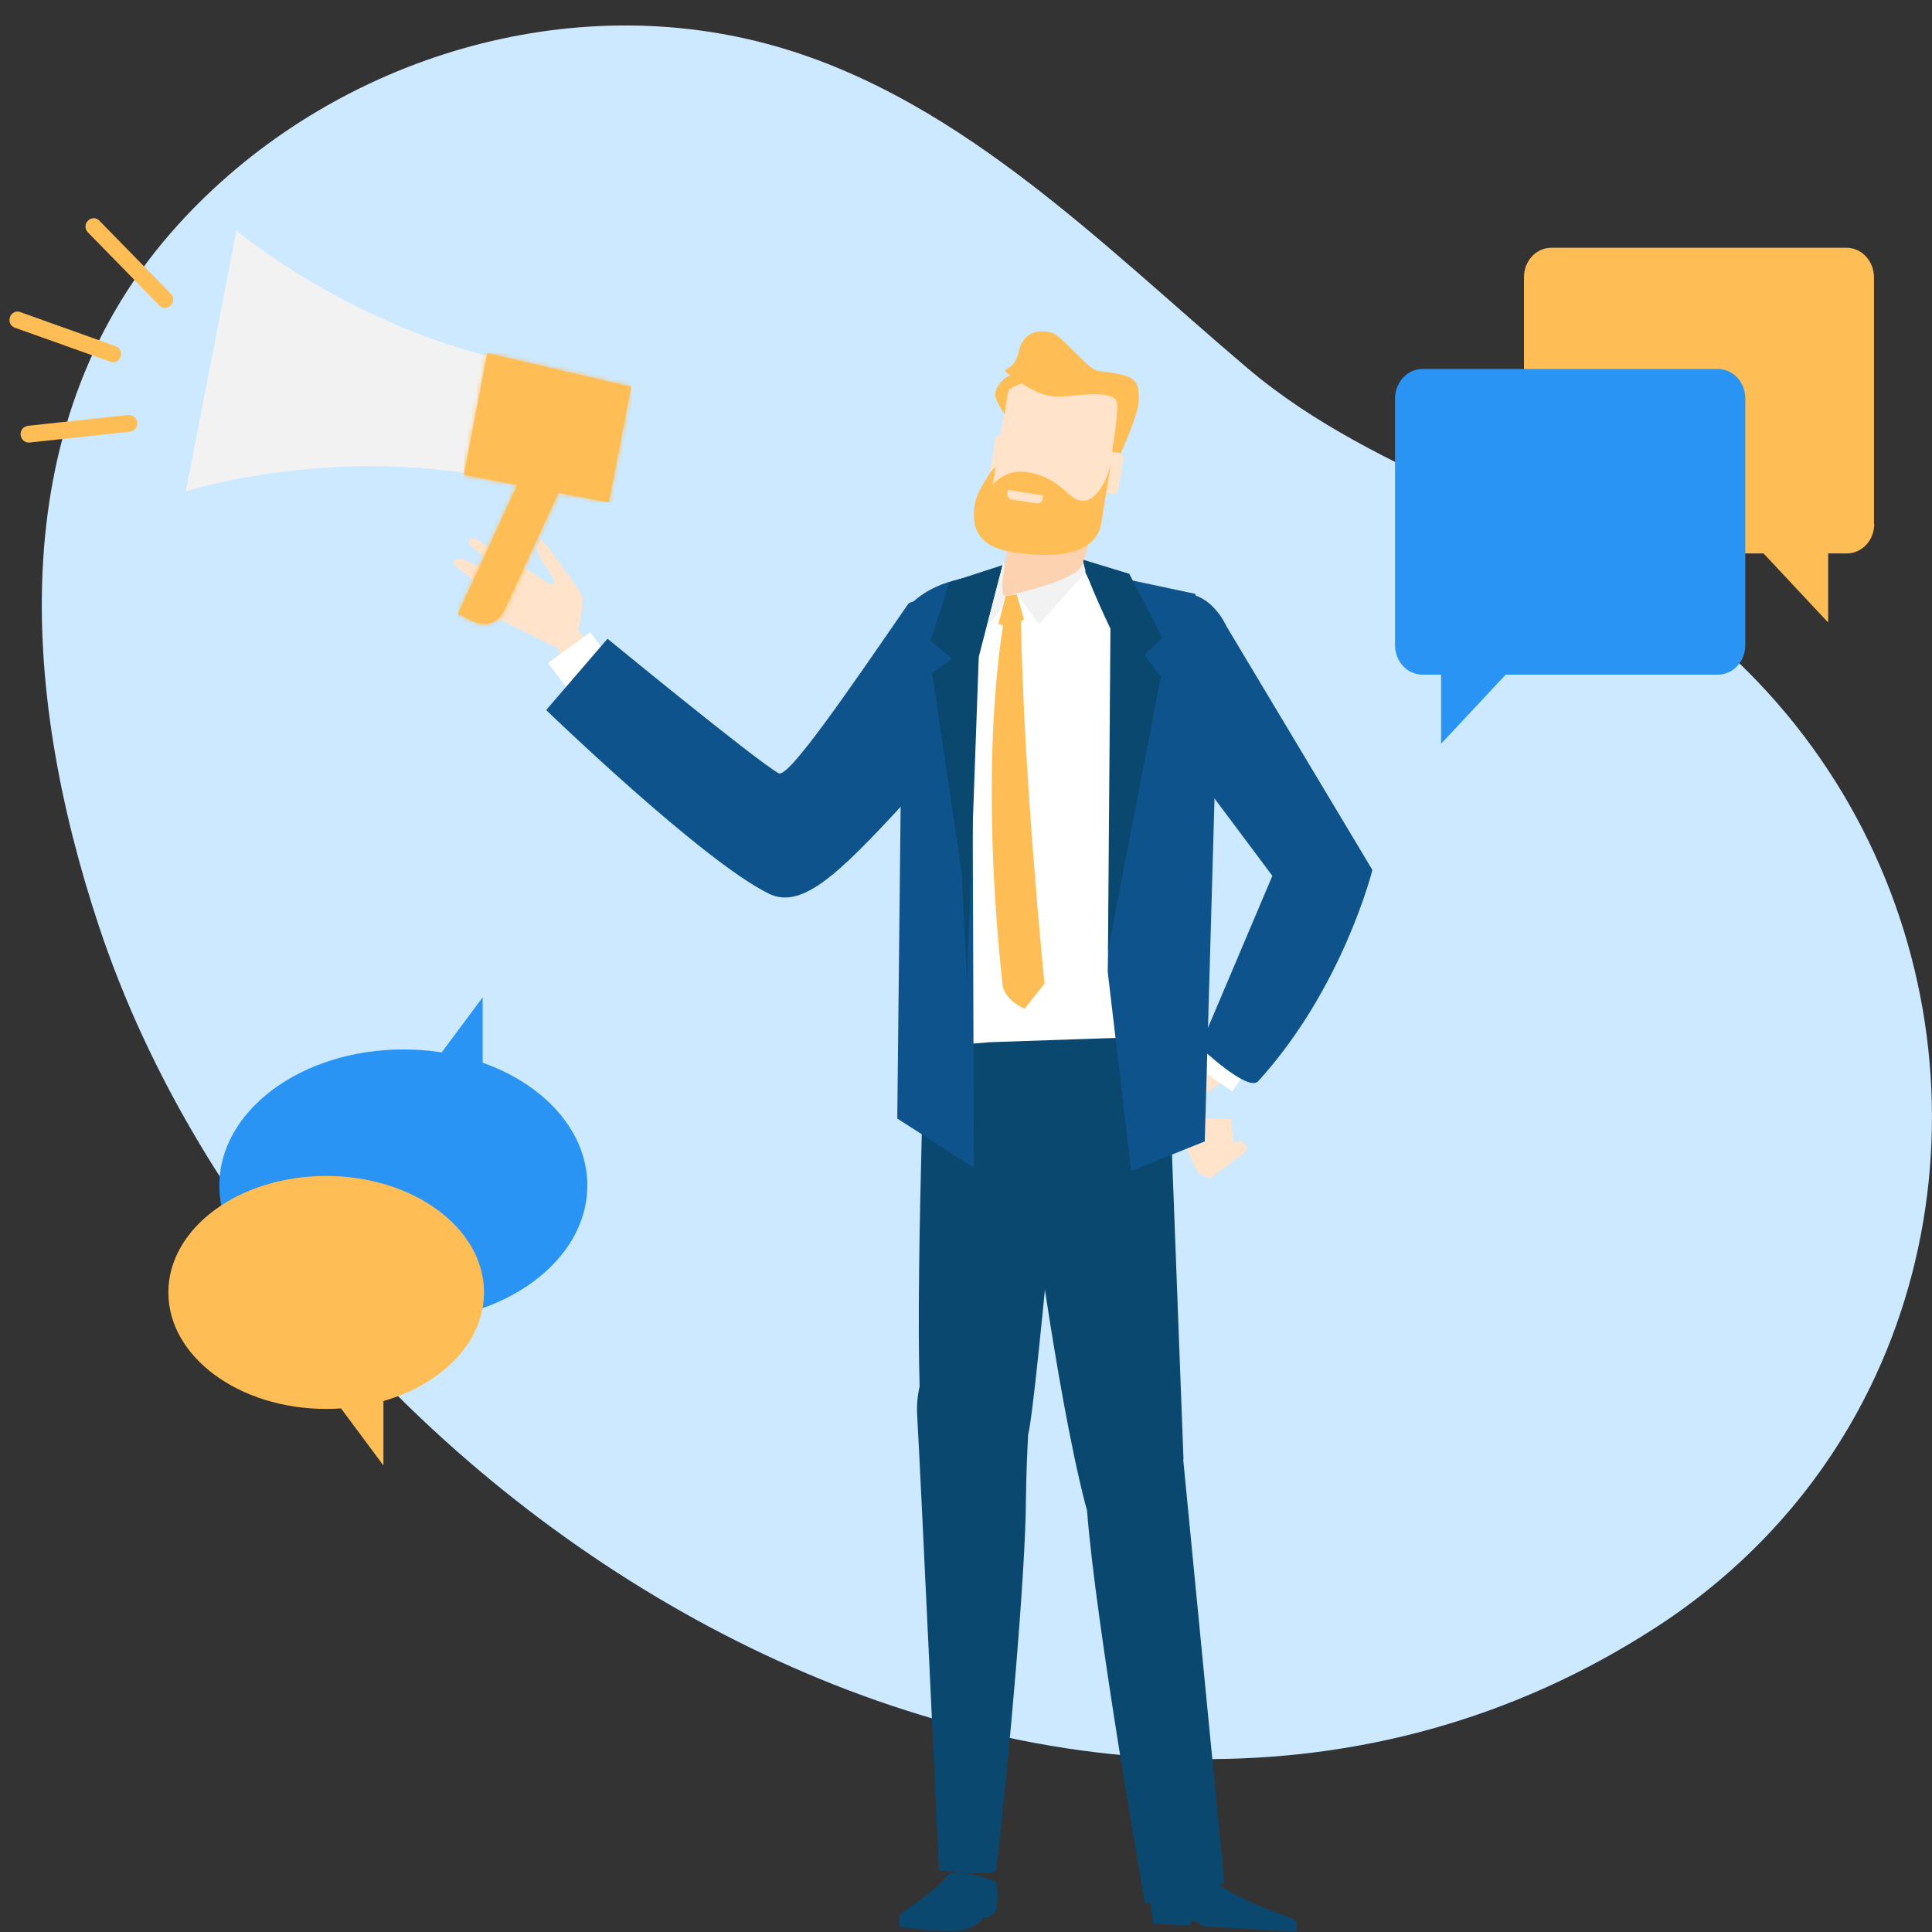 <svg width="420" height="420" viewBox="0 0 420 420" fill="none" xmlns="http://www.w3.org/2000/svg">
<rect x="0" y="0" width="420" height="420" fill="#333333" stroke="none"/>
<path d="M403.83 306.832C433.993 251.645 421.845 178.225 368.156 135.457C338.763 112.074 300.185 104.562 271.326 80.149C238.911 52.707 206.852 19.389 164.541 8.97C119.563 -2.116 70.022 14.301 38.734 48.83C0.571 90.811 4.423 149.874 21.489 201.305C64.808 331.669 235.178 434.651 359.978 353.78C379.237 341.301 393.874 325.066 403.83 306.832Z" fill="#CCE9FF"/>
<path d="M407.445 113.891C407.445 117.465 404.778 120.312 401.46 120.312H397.43V135.335L383.386 120.312H337.282C333.964 120.312 331.297 117.465 331.297 113.891V60.279C331.297 56.705 333.964 53.858 337.282 53.858H401.401C404.719 53.858 407.386 56.766 407.386 60.279V113.891H407.445Z" fill="#FFBE55"/>
<path d="M303.267 140.242C303.267 143.816 305.933 146.664 309.252 146.664H313.282V161.687L327.326 146.664H373.43C376.748 146.664 379.415 143.816 379.415 140.242V86.631C379.415 83.057 376.748 80.21 373.43 80.21H309.252C305.933 80.21 303.267 83.117 303.267 86.631V140.242Z" fill="#2A94F4"/>
<path d="M263.03 256.188L270.496 250.615L271.267 249.525L269.904 247.95L268.126 248.434L267.652 243.225L258.882 242.982L254.259 241.65L260.422 254.977L263.03 256.188Z" fill="#FFE3CA"/>
<path d="M278.437 202.153L254.319 240.983C254.319 240.983 256.156 245.89 258.111 242.861C258.348 242.498 256.748 241.71 258.408 240.499C265.045 235.653 276.778 227.111 282.171 220.326C289.282 211.421 289.578 199.488 289.578 199.488L278.437 202.153Z" fill="#FFE3CA"/>
<path d="M267.889 237.228L259.119 231.352L265.815 222.023L274.585 227.838L267.889 237.228Z" fill="white"/>
<path d="M251.83 157.265L276.6 190.401L260.837 227.596C260.837 227.596 271.267 237.53 273.519 235.047C291.949 214.814 298.349 189.129 298.349 189.129L266.645 136.183C266.645 136.183 263.03 127.824 255.8 129.217C241.223 132.004 250.052 153.69 251.83 157.265Z" fill="#0E538C"/>
<path d="M195.771 416.235C195.178 416.962 195.534 418.901 195.534 418.901C195.534 418.901 205.845 420.294 209.223 419.628C210.112 419.446 211.593 418.719 212.956 417.931C213.193 417.81 213.608 417.023 213.845 416.841C214.26 416.599 214.497 417.023 214.852 416.78C215.8 416.235 216.452 415.751 216.452 415.69C217.46 410.904 216.334 408.905 216.334 408.905C216.334 408.905 207.623 405.695 205.904 407.754C201.875 412.601 197.075 414.66 195.771 416.235ZM249.697 410.299L250.704 418.174L258.586 418.598C258.586 418.598 259.06 417.507 259.771 417.568C260.304 417.629 260.956 418.719 261.726 418.78C263.386 418.901 265.223 418.961 265.934 419.022C267.415 419.082 281.697 419.931 281.697 419.931C281.697 419.931 282.171 418.295 281.756 417.689C281.578 417.386 280.275 416.78 279.386 416.478C275.415 415.084 263.978 410.783 262.2 406.785C260.067 401.939 249.697 410.299 249.697 410.299Z" fill="#0B4870"/>
<path d="M233.163 214.329L204.837 213.663C204.837 213.663 200.748 231.291 200.393 246.193C199.859 267.396 199.504 288.356 199.919 301.38C199.445 303.439 199.267 305.56 199.385 307.619C200.274 323.309 204.126 406.604 204.126 406.604C204.126 406.604 216.393 408.058 216.57 406.543C219.474 381.585 222.97 341.301 223.03 325.974C223.089 321.189 223.267 316.403 223.504 311.92C225.459 304.227 233.163 214.329 233.163 214.329Z" fill="#0B4870"/>
<path d="M266.17 409.39L257.222 317.312C257.222 317.251 257.281 317.251 257.281 317.251L253.844 226.202L215.859 223.598C215.859 223.598 218.23 229.171 223.326 253.16C223.326 253.16 229.429 301.743 235.889 326.822C236.007 327.368 236.185 327.792 236.304 328.276C238.2 353.295 248.926 413.873 248.926 413.873L266.17 409.39Z" fill="#0B4870"/>
<path d="M151.563 163.202C151.563 163.202 140.067 153.933 123.652 134.73C118.082 128.248 120.807 135.275 121.756 143.393C122.704 151.51 138.17 167.624 155.119 172.167C172.067 176.71 151.563 163.202 151.563 163.202Z" fill="#FFE3CA"/>
<path d="M124.955 139.818C124.955 139.818 127.563 131.095 126.2 128.914C124.837 126.733 119.326 119.161 119.326 119.161L117.726 117.344C117.726 117.344 114.881 118.071 118.615 123.159C122.348 128.248 119.267 126.794 119.267 126.794L114.23 123.583L107.711 120.13L105.044 118.192C105.044 118.192 103.622 116.98 103.03 116.98C101.37 117.041 102.022 118.374 102.022 118.374L111.918 126.794L100.837 121.645C100.837 121.645 99.296 121.221 98.822 121.948C98.348 122.614 98.822 122.856 98.822 122.856L110.081 131.822L104.037 129.823C104.037 129.823 102.555 129.459 102.022 130.126C101.489 130.853 101.311 131.034 101.311 131.034L123.474 141.999L124.955 139.818Z" fill="#FFE3CA"/>
<path d="M124.6 151.389L119.148 144.12L128.334 137.456L133.785 144.726L124.6 151.389Z" fill="white"/>
<path d="M220.304 140.363C220.304 140.363 221.786 147.209 196.304 174.832C182.082 190.28 174.2 197.731 167.149 194.278C152.749 187.251 118.734 154.357 118.734 154.357L132.067 138.849C132.067 138.849 164.304 165.322 169.282 168.108C171.356 169.259 184.215 150.48 197.312 131.458C199.682 127.945 218.586 138.486 220.304 140.363Z" fill="#0E538C"/>
<path d="M199.089 134.185L217.874 123.947L231.978 120.737L239.919 125.038C239.919 125.038 256.452 134.73 258.111 134.73C259.77 134.73 257.578 225.112 257.578 225.112L215.208 226.566L199.8 227.838L199.089 134.185Z" fill="white"/>
<path d="M211.711 253.826L211.356 142.786L217.4 124.492C209.637 125.461 201.815 126.249 196.245 133.215L195.06 243.164L211.711 253.826ZM235.652 123.947L242.052 135.941L240.808 211.239L245.904 254.553L261.904 248.132L264.808 145.997L259.83 129.096L235.652 123.947Z" fill="#0E538C"/>
<path d="M209.104 190.098L202.645 146.361L206.971 143.15L202.289 139.273L206.378 126.612L217.934 122.856L212.778 142.787L210.23 213.42L209.104 190.098Z" fill="#0B4870"/>
<path d="M218.704 132.428C218.704 132.428 212.245 161.202 217.934 214.026C218.289 217.419 222.734 219.297 222.734 219.297L227.06 213.845C227.06 213.845 222.497 168.411 221.963 135.396C221.845 131.277 218.526 136.366 218.704 132.428Z" fill="#FFBE55"/>
<path d="M221.015 129.157L225.874 135.699L235.949 124.492V122.614L221.015 129.157ZM218.171 122.069L214.556 136.184L219.356 130.308L218.171 122.069Z" fill="#F2F2F2"/>
<path d="M237.549 113.467C237.074 115.83 236.186 120.797 235.237 122.917C233.756 126.188 220.66 129.096 218.704 129.581C216.689 130.065 219.178 119.707 219.178 117.344C219.178 115.527 220.363 116.133 218.941 113.528H237.549V113.467Z" fill="#FCD2B1"/>
<path d="M215.267 108.257C214.911 110.256 216.333 112.194 218.408 112.497L235.237 115.163C237.311 115.466 239.267 114.133 239.563 112.073L243.533 87.721C243.889 85.722 242.467 83.783 240.393 83.48L223.563 80.876C221.489 80.573 219.533 81.905 219.237 83.965L215.267 108.257Z" fill="#FFE3CA"/>
<path d="M218.408 90.084C218.408 90.084 216.512 87.358 216.334 85.843C216.215 85.056 217.4 82.451 219.475 81.663C221.549 80.876 222.734 83.117 222.734 83.117C222.734 83.117 219.475 84.268 219.238 84.874C219 85.48 218.408 90.084 218.408 90.084Z" fill="#FFBE55"/>
<path d="M243.474 98.928C243.474 98.928 247.563 89.963 247.563 87.176C247.563 84.329 247.563 82.391 244.185 81.542C239.148 80.27 238.911 81.361 236.659 79.422C234.408 77.544 230.556 73.122 229.074 72.516C226.585 71.487 222.437 71.729 221.489 76.393C220.778 79.846 218.408 80.331 218.467 80.513C218.585 80.937 219.474 81.542 220.956 82.572C225.282 85.601 228.008 86.51 231.741 86.146C235.474 85.783 242.467 84.874 242.822 87.6C243.178 90.326 241.578 98.201 241.756 98.807C241.933 99.474 242.822 99.292 243.474 98.928Z" fill="#FFBE55"/>
<path d="M237.015 105.41C236.896 106.076 237.37 106.743 238.082 106.803L241.696 107.348C242.408 107.47 243.059 106.985 243.119 106.319L244.185 99.837C244.304 99.17 243.83 98.504 243.119 98.443L239.504 97.898C238.793 97.777 238.141 98.262 238.082 98.928L237.015 105.41ZM215.326 102.018C215.207 102.684 215.682 103.35 216.393 103.411L220.007 103.956C220.719 104.077 221.37 103.593 221.43 102.926L222.496 96.444C222.615 95.778 222.141 95.112 221.43 95.051L217.815 94.506C217.104 94.385 216.511 94.869 216.393 95.536L215.326 102.018Z" fill="#FFE3CA"/>
<path d="M241.519 100.806C241.519 100.806 239.919 110.377 239.445 113.588C238.97 116.496 236.719 122.614 220.008 120.009C210.111 118.495 211.652 111.407 212.008 109.105C212.304 107.348 215.208 102.32 216.452 101.472C216.511 101.472 215.8 105.41 215.8 105.41C215.8 105.41 218.467 101.896 223.208 102.623C230.793 103.835 231.8 108.439 235.178 108.863C237.785 109.226 240.393 105.41 241.519 100.806Z" fill="#FFBE55"/>
<path d="M225.282 109.408L220.067 108.621C219.356 108.5 218.882 107.894 219 107.228L219.119 106.501L226.823 107.712L226.704 108.439C226.645 109.045 225.993 109.53 225.282 109.408Z" fill="#FFE3CA"/>
<path d="M218.645 129.581L221.015 129.157L222.615 134.669L219.474 136.426L217.045 135.639L218.645 129.581Z" fill="#FFBE55"/>
<path d="M235.534 121.705C235.001 123.341 241.401 136.668 241.401 136.668L240.867 206.636L252.364 147.087L248.749 142.484L252.719 138.607L245.489 124.734L235.534 121.705Z" fill="#0B4870"/>
<path d="M51.415 50.102L45.904 78.453L40.393 106.803C40.393 106.803 71.859 96.747 107.652 103.956L110.082 91.477L112.511 78.877C76.778 71.668 51.415 50.102 51.415 50.102Z" fill="#F2F2F2"/>
<path d="M102.674 134.972L99.534 133.458L113.815 102.442L121.815 106.319L109.667 132.609C108.363 135.517 105.519 136.365 102.674 134.972Z" fill="#FFBE55"/>
<mask id="mask0_26_2548" style="mask-type:luminance" maskUnits="userSpaceOnUse" x="99" y="102" width="23" height="34">
<path d="M102.674 134.972L99.534 133.458L113.815 102.442L121.815 106.319L109.667 132.609C108.363 135.517 105.519 136.365 102.674 134.972Z" fill="white"/>
</mask>
<g mask="url(#mask0_26_2548)">
<path d="M121.46 102.442H121.815V136.365H121.46V102.442ZM121.104 102.442H121.46V136.365H121.104V102.442Z" fill="#FFBE55"/>
</g>
<mask id="mask1_26_2548" style="mask-type:luminance" maskUnits="userSpaceOnUse" x="99" y="102" width="23" height="34">
<path d="M102.674 134.972L99.534 133.458L113.815 102.442L121.815 106.319L109.667 132.609C108.363 135.517 105.519 136.365 102.674 134.972Z" fill="white"/>
</mask>
<g mask="url(#mask1_26_2548)">
<path d="M120.749 102.442H121.104V136.365H120.749V102.442Z" fill="#FFBE55"/>
</g>
<mask id="mask2_26_2548" style="mask-type:luminance" maskUnits="userSpaceOnUse" x="99" y="102" width="23" height="34">
<path d="M102.674 134.972L99.534 133.458L113.815 102.442L121.815 106.319L109.667 132.609C108.363 135.517 105.519 136.365 102.674 134.972Z" fill="white"/>
</mask>
<g mask="url(#mask2_26_2548)">
<path d="M120.452 102.442H120.808V136.365H120.452V102.442ZM120.097 102.442H120.452V136.365H120.097V102.442Z" fill="#FFBE55"/>
</g>
<mask id="mask3_26_2548" style="mask-type:luminance" maskUnits="userSpaceOnUse" x="99" y="102" width="23" height="34">
<path d="M102.674 134.972L99.534 133.458L113.815 102.442L121.815 106.319L109.667 132.609C108.363 135.517 105.519 136.365 102.674 134.972Z" fill="white"/>
</mask>
<g mask="url(#mask3_26_2548)">
<path d="M119.741 102.442H120.097V136.365H119.741V102.442ZM119.386 102.442H119.741V136.365H119.386V102.442ZM119.03 102.442H119.386V136.365H119.03V102.442Z" fill="#FFBE55"/>
</g>
<mask id="mask4_26_2548" style="mask-type:luminance" maskUnits="userSpaceOnUse" x="99" y="102" width="23" height="34">
<path d="M102.674 134.972L99.534 133.458L113.815 102.442L121.815 106.319L109.667 132.609C108.363 135.517 105.519 136.365 102.674 134.972Z" fill="white"/>
</mask>
<g mask="url(#mask4_26_2548)">
<path d="M118.734 102.442H119.089V136.365H118.734V102.442Z" fill="#FFBE55"/>
</g>
<mask id="mask5_26_2548" style="mask-type:luminance" maskUnits="userSpaceOnUse" x="99" y="102" width="23" height="34">
<path d="M102.674 134.972L99.534 133.458L113.815 102.442L121.815 106.319L109.667 132.609C108.363 135.517 105.519 136.365 102.674 134.972Z" fill="white"/>
</mask>
<g mask="url(#mask5_26_2548)">
<path d="M118.378 102.442H118.733V136.365H118.378V102.442ZM118.022 102.442H118.378V136.365H118.022V102.442Z" fill="#FFBE55"/>
</g>
<mask id="mask6_26_2548" style="mask-type:luminance" maskUnits="userSpaceOnUse" x="99" y="102" width="23" height="34">
<path d="M102.674 134.972L99.534 133.458L113.815 102.442L121.815 106.319L109.667 132.609C108.363 135.517 105.519 136.365 102.674 134.972Z" fill="white"/>
</mask>
<g mask="url(#mask6_26_2548)">
<path d="M117.667 102.442H118.023V136.365H117.667V102.442Z" fill="#FFBE55"/>
</g>
<mask id="mask7_26_2548" style="mask-type:luminance" maskUnits="userSpaceOnUse" x="99" y="102" width="23" height="34">
<path d="M102.674 134.972L99.534 133.458L113.815 102.442L121.815 106.319L109.667 132.609C108.363 135.517 105.519 136.365 102.674 134.972Z" fill="white"/>
</mask>
<g mask="url(#mask7_26_2548)">
<path d="M117.371 102.442H117.726V136.365H117.371V102.442ZM117.015 102.442H117.371V136.365H117.015V102.442ZM116.66 102.442H117.015V136.365H116.66V102.442Z" fill="#FFBE55"/>
</g>
<mask id="mask8_26_2548" style="mask-type:luminance" maskUnits="userSpaceOnUse" x="99" y="102" width="23" height="34">
<path d="M102.674 134.972L99.534 133.458L113.815 102.442L121.815 106.319L109.667 132.609C108.363 135.517 105.519 136.365 102.674 134.972Z" fill="white"/>
</mask>
<g mask="url(#mask8_26_2548)">
<path d="M116.304 102.442H116.66V136.365H116.304V102.442ZM115.949 102.442H116.304V136.365H115.949V102.442Z" fill="#FFBE55"/>
</g>
<mask id="mask9_26_2548" style="mask-type:luminance" maskUnits="userSpaceOnUse" x="99" y="102" width="23" height="34">
<path d="M102.674 134.972L99.534 133.458L113.815 102.442L121.815 106.319L109.667 132.609C108.363 135.517 105.519 136.365 102.674 134.972Z" fill="white"/>
</mask>
<g mask="url(#mask9_26_2548)">
<path d="M115.652 102.442H116.007V136.365H115.652V102.442Z" fill="#FFBE55"/>
</g>
<mask id="mask10_26_2548" style="mask-type:luminance" maskUnits="userSpaceOnUse" x="99" y="102" width="23" height="34">
<path d="M102.674 134.972L99.534 133.458L113.815 102.442L121.815 106.319L109.667 132.609C108.363 135.517 105.519 136.365 102.674 134.972Z" fill="white"/>
</mask>
<g mask="url(#mask10_26_2548)">
<path d="M115.296 102.442H115.652V136.365H115.296V102.442ZM114.941 102.442H115.296V136.365H114.941V102.442ZM114.585 102.442H114.941V136.365H114.585V102.442Z" fill="#FFBE55"/>
</g>
<mask id="mask11_26_2548" style="mask-type:luminance" maskUnits="userSpaceOnUse" x="99" y="102" width="23" height="34">
<path d="M102.674 134.972L99.534 133.458L113.815 102.442L121.815 106.319L109.667 132.609C108.363 135.517 105.519 136.365 102.674 134.972Z" fill="white"/>
</mask>
<g mask="url(#mask11_26_2548)">
<path d="M114.289 102.442H114.645V136.365H114.289V102.442Z" fill="#FFBE55"/>
</g>
<mask id="mask12_26_2548" style="mask-type:luminance" maskUnits="userSpaceOnUse" x="99" y="102" width="23" height="34">
<path d="M102.674 134.972L99.534 133.458L113.815 102.442L121.815 106.319L109.667 132.609C108.363 135.517 105.519 136.365 102.674 134.972Z" fill="white"/>
</mask>
<g mask="url(#mask12_26_2548)">
<path d="M113.934 102.442H114.289V136.365H113.934V102.442ZM113.578 102.442H113.934V136.365H113.578V102.442Z" fill="#FFBE55"/>
</g>
<mask id="mask13_26_2548" style="mask-type:luminance" maskUnits="userSpaceOnUse" x="99" y="102" width="23" height="34">
<path d="M102.674 134.972L99.534 133.458L113.815 102.442L121.815 106.319L109.667 132.609C108.363 135.517 105.519 136.365 102.674 134.972Z" fill="white"/>
</mask>
<g mask="url(#mask13_26_2548)">
<path d="M113.223 102.442H113.578V136.365H113.223V102.442ZM112.867 102.442H113.223V136.365H112.867V102.442Z" fill="#FFBE55"/>
</g>
<mask id="mask14_26_2548" style="mask-type:luminance" maskUnits="userSpaceOnUse" x="99" y="102" width="23" height="34">
<path d="M102.674 134.972L99.534 133.458L113.815 102.442L121.815 106.319L109.667 132.609C108.363 135.517 105.519 136.365 102.674 134.972Z" fill="white"/>
</mask>
<g mask="url(#mask14_26_2548)">
<path d="M112.571 102.442H112.926V136.365H112.571V102.442ZM112.215 102.442H112.571V136.365H112.215V102.442Z" fill="#FFBE55"/>
</g>
<mask id="mask15_26_2548" style="mask-type:luminance" maskUnits="userSpaceOnUse" x="99" y="102" width="23" height="34">
<path d="M102.674 134.972L99.534 133.458L113.815 102.442L121.815 106.319L109.667 132.609C108.363 135.517 105.519 136.365 102.674 134.972Z" fill="white"/>
</mask>
<g mask="url(#mask15_26_2548)">
<path d="M111.86 102.442H112.215V136.365H111.86V102.442ZM111.504 102.442H111.86V136.365H111.504V102.442Z" fill="#FFBE55"/>
</g>
<mask id="mask16_26_2548" style="mask-type:luminance" maskUnits="userSpaceOnUse" x="99" y="102" width="23" height="34">
<path d="M102.674 134.972L99.534 133.458L113.815 102.442L121.815 106.319L109.667 132.609C108.363 135.517 105.519 136.365 102.674 134.972Z" fill="white"/>
</mask>
<g mask="url(#mask16_26_2548)">
<path d="M111.148 102.442H111.504V136.365H111.148V102.442Z" fill="#FFBE55"/>
</g>
<mask id="mask17_26_2548" style="mask-type:luminance" maskUnits="userSpaceOnUse" x="99" y="102" width="23" height="34">
<path d="M102.674 134.972L99.534 133.458L113.815 102.442L121.815 106.319L109.667 132.609C108.363 135.517 105.519 136.365 102.674 134.972Z" fill="white"/>
</mask>
<g mask="url(#mask17_26_2548)">
<path d="M110.852 102.442H111.208V136.365H110.852V102.442ZM110.497 102.442H110.852V136.365H110.497V102.442ZM110.141 102.442H110.497V136.365H110.141V102.442Z" fill="#FFBE55"/>
</g>
<mask id="mask18_26_2548" style="mask-type:luminance" maskUnits="userSpaceOnUse" x="99" y="102" width="23" height="34">
<path d="M102.674 134.972L99.534 133.458L113.815 102.442L121.815 106.319L109.667 132.609C108.363 135.517 105.519 136.365 102.674 134.972Z" fill="white"/>
</mask>
<g mask="url(#mask18_26_2548)">
<path d="M109.785 102.442H110.141V136.365H109.785V102.442ZM109.43 102.442H109.785V136.365H109.43V102.442Z" fill="#FFBE55"/>
</g>
<mask id="mask19_26_2548" style="mask-type:luminance" maskUnits="userSpaceOnUse" x="99" y="102" width="23" height="34">
<path d="M102.674 134.972L99.534 133.458L113.815 102.442L121.815 106.319L109.667 132.609C108.363 135.517 105.519 136.365 102.674 134.972Z" fill="white"/>
</mask>
<g mask="url(#mask19_26_2548)">
<path d="M109.134 102.442H109.489V136.365H109.134V102.442Z" fill="#FFBE55"/>
</g>
<mask id="mask20_26_2548" style="mask-type:luminance" maskUnits="userSpaceOnUse" x="99" y="102" width="23" height="34">
<path d="M102.674 134.972L99.534 133.458L113.815 102.442L121.815 106.319L109.667 132.609C108.363 135.517 105.519 136.365 102.674 134.972Z" fill="white"/>
</mask>
<g mask="url(#mask20_26_2548)">
<path d="M108.778 102.442H109.134V136.365H108.778V102.442ZM108.423 102.442H108.778V136.365H108.423V102.442ZM108.067 102.442H108.423V136.365H108.067V102.442Z" fill="#FFBE55"/>
</g>
<mask id="mask21_26_2548" style="mask-type:luminance" maskUnits="userSpaceOnUse" x="99" y="102" width="23" height="34">
<path d="M102.674 134.972L99.534 133.458L113.815 102.442L121.815 106.319L109.667 132.609C108.363 135.517 105.519 136.365 102.674 134.972Z" fill="white"/>
</mask>
<g mask="url(#mask21_26_2548)">
<path d="M107.711 102.442H108.067V136.365H107.711V102.442Z" fill="#FFBE55"/>
</g>
<mask id="mask22_26_2548" style="mask-type:luminance" maskUnits="userSpaceOnUse" x="99" y="102" width="23" height="34">
<path d="M102.674 134.972L99.534 133.458L113.815 102.442L121.815 106.319L109.667 132.609C108.363 135.517 105.519 136.365 102.674 134.972Z" fill="white"/>
</mask>
<g mask="url(#mask22_26_2548)">
<path d="M107.415 102.442H107.771V136.365H107.415V102.442ZM107.06 102.442H107.415V136.365H107.06V102.442Z" fill="#FFBE55"/>
</g>
<mask id="mask23_26_2548" style="mask-type:luminance" maskUnits="userSpaceOnUse" x="99" y="102" width="23" height="34">
<path d="M102.674 134.972L99.534 133.458L113.815 102.442L121.815 106.319L109.667 132.609C108.363 135.517 105.519 136.365 102.674 134.972Z" fill="white"/>
</mask>
<g mask="url(#mask23_26_2548)">
<path d="M106.704 102.442H107.06V136.365H106.704V102.442ZM106.349 102.442H106.704V136.365H106.349V102.442Z" fill="#FFBE55"/>
</g>
<mask id="mask24_26_2548" style="mask-type:luminance" maskUnits="userSpaceOnUse" x="99" y="102" width="23" height="34">
<path d="M102.674 134.972L99.534 133.458L113.815 102.442L121.815 106.319L109.667 132.609C108.363 135.517 105.519 136.365 102.674 134.972Z" fill="white"/>
</mask>
<g mask="url(#mask24_26_2548)">
<path d="M106.052 102.442H106.408V136.365H106.052V102.442ZM105.697 102.442H106.052V136.365H105.697V102.442Z" fill="#FFBE55"/>
</g>
<mask id="mask25_26_2548" style="mask-type:luminance" maskUnits="userSpaceOnUse" x="99" y="102" width="23" height="34">
<path d="M102.674 134.972L99.534 133.458L113.815 102.442L121.815 106.319L109.667 132.609C108.363 135.517 105.519 136.365 102.674 134.972Z" fill="white"/>
</mask>
<g mask="url(#mask25_26_2548)">
<path d="M105.341 102.442H105.696V136.365H105.341V102.442ZM104.985 102.442H105.341V136.365H104.985V102.442Z" fill="#FFBE55"/>
</g>
<mask id="mask26_26_2548" style="mask-type:luminance" maskUnits="userSpaceOnUse" x="99" y="102" width="23" height="34">
<path d="M102.674 134.972L99.534 133.458L113.815 102.442L121.815 106.319L109.667 132.609C108.363 135.517 105.519 136.365 102.674 134.972Z" fill="white"/>
</mask>
<g mask="url(#mask26_26_2548)">
<path d="M104.63 102.442H104.986V136.365H104.63V102.442Z" fill="#FFBE55"/>
</g>
<mask id="mask27_26_2548" style="mask-type:luminance" maskUnits="userSpaceOnUse" x="99" y="102" width="23" height="34">
<path d="M102.674 134.972L99.534 133.458L113.815 102.442L121.815 106.319L109.667 132.609C108.363 135.517 105.519 136.365 102.674 134.972Z" fill="white"/>
</mask>
<g mask="url(#mask27_26_2548)">
<path d="M104.334 102.442H104.689V136.365H104.334V102.442ZM103.978 102.442H104.334V136.365H103.978V102.442ZM103.623 102.442H103.978V136.365H103.623V102.442Z" fill="#FFBE55"/>
</g>
<mask id="mask28_26_2548" style="mask-type:luminance" maskUnits="userSpaceOnUse" x="99" y="102" width="23" height="34">
<path d="M102.674 134.972L99.534 133.458L113.815 102.442L121.815 106.319L109.667 132.609C108.363 135.517 105.519 136.365 102.674 134.972Z" fill="white"/>
</mask>
<g mask="url(#mask28_26_2548)">
<path d="M103.267 102.442H103.623V136.365H103.267V102.442ZM102.912 102.442H103.267V136.365H102.912V102.442Z" fill="#FFBE55"/>
</g>
<mask id="mask29_26_2548" style="mask-type:luminance" maskUnits="userSpaceOnUse" x="99" y="102" width="23" height="34">
<path d="M102.674 134.972L99.534 133.458L113.815 102.442L121.815 106.319L109.667 132.609C108.363 135.517 105.519 136.365 102.674 134.972Z" fill="white"/>
</mask>
<g mask="url(#mask29_26_2548)">
<path d="M102.615 102.442H102.97V136.365H102.615V102.442Z" fill="#FFBE55"/>
</g>
<mask id="mask30_26_2548" style="mask-type:luminance" maskUnits="userSpaceOnUse" x="99" y="102" width="23" height="34">
<path d="M102.674 134.972L99.534 133.458L113.815 102.442L121.815 106.319L109.667 132.609C108.363 135.517 105.519 136.365 102.674 134.972Z" fill="white"/>
</mask>
<g mask="url(#mask30_26_2548)">
<path d="M102.259 102.442H102.615V136.365H102.259V102.442ZM101.904 102.442H102.259V136.365H101.904V102.442ZM101.548 102.442H101.904V136.365H101.548V102.442Z" fill="#FFBE55"/>
</g>
<mask id="mask31_26_2548" style="mask-type:luminance" maskUnits="userSpaceOnUse" x="99" y="102" width="23" height="34">
<path d="M102.674 134.972L99.534 133.458L113.815 102.442L121.815 106.319L109.667 132.609C108.363 135.517 105.519 136.365 102.674 134.972Z" fill="white"/>
</mask>
<g mask="url(#mask31_26_2548)">
<path d="M101.193 102.442H101.549V136.365H101.193V102.442Z" fill="#FFBE55"/>
</g>
<mask id="mask32_26_2548" style="mask-type:luminance" maskUnits="userSpaceOnUse" x="99" y="102" width="23" height="34">
<path d="M102.674 134.972L99.534 133.458L113.815 102.442L121.815 106.319L109.667 132.609C108.363 135.517 105.519 136.365 102.674 134.972Z" fill="white"/>
</mask>
<g mask="url(#mask32_26_2548)">
<path d="M100.897 102.442H101.252V136.365H100.897V102.442ZM100.541 102.442H100.897V136.365H100.541V102.442Z" fill="#FFBE55"/>
</g>
<mask id="mask33_26_2548" style="mask-type:luminance" maskUnits="userSpaceOnUse" x="99" y="102" width="23" height="34">
<path d="M102.674 134.972L99.534 133.458L113.815 102.442L121.815 106.319L109.667 132.609C108.363 135.517 105.519 136.365 102.674 134.972Z" fill="white"/>
</mask>
<g mask="url(#mask33_26_2548)">
<path d="M100.185 102.442H100.541V136.365H100.185V102.442ZM99.83 102.442H100.185V136.365H99.83V102.442ZM99.474 102.442H99.83V136.365H99.474V102.442Z" fill="#FFBE55"/>
</g>
<path d="M132.363 109.227L100.838 103.229L105.934 76.757L137.223 84.087L132.363 109.227Z" fill="#FFBE55"/>
<mask id="mask34_26_2548" style="mask-type:luminance" maskUnits="userSpaceOnUse" x="100" y="76" width="38" height="34">
<path d="M132.363 109.227L100.838 103.229L105.934 76.757L137.223 84.087L132.363 109.227Z" fill="white"/>
</mask>
<g mask="url(#mask34_26_2548)">
<path d="M136.69 76.757H137.223V109.227H136.69V76.757ZM136.097 76.757H136.63V109.227H136.097V76.757Z" fill="#FFBE55"/>
</g>
<mask id="mask35_26_2548" style="mask-type:luminance" maskUnits="userSpaceOnUse" x="100" y="76" width="38" height="34">
<path d="M132.363 109.227L100.838 103.229L105.934 76.757L137.223 84.087L132.363 109.227Z" fill="white"/>
</mask>
<g mask="url(#mask35_26_2548)">
<path d="M135.564 76.757H136.156V109.227H135.564V76.757ZM134.971 76.757H135.505V109.227H134.971V76.757ZM134.438 76.757H134.971V109.227H134.438V76.757ZM133.905 76.757H134.438V109.227H133.905V76.757ZM133.312 76.757H133.845V109.227H133.312V76.757ZM132.779 76.757H133.312V109.227H132.779V76.757ZM132.186 76.757H132.719V109.227H132.186V76.757ZM131.653 76.757H132.186V109.227H131.653V76.757ZM131.06 76.757H131.653V109.227H131.06V76.757ZM130.527 76.757H131.06V109.227H130.527V76.757ZM129.934 76.757H130.468V109.227H129.934V76.757ZM129.401 76.757H129.934V109.227H129.401V76.757ZM128.808 76.757H129.342V109.227H128.808V76.757ZM128.275 76.757H128.808V109.227H128.275V76.757ZM127.742 76.757H128.275V109.227H127.742V76.757ZM127.149 76.757H127.682V109.227H127.149V76.757Z" fill="#FFBE55"/>
</g>
<mask id="mask36_26_2548" style="mask-type:luminance" maskUnits="userSpaceOnUse" x="100" y="76" width="38" height="34">
<path d="M132.363 109.227L100.838 103.229L105.934 76.757L137.223 84.087L132.363 109.227Z" fill="white"/>
</mask>
<g mask="url(#mask36_26_2548)">
<path d="M126.616 76.757H127.208V109.227H126.616V76.757ZM126.023 76.757H126.556V109.227H126.023V76.757ZM125.49 76.757H126.023V109.227H125.49V76.757ZM124.897 76.757H125.43V109.227H124.897V76.757ZM124.364 76.757H124.897V109.227H124.364V76.757ZM123.771 76.757H124.304V109.227H123.771V76.757ZM123.238 76.757H123.771V109.227H123.238V76.757ZM122.704 76.757H123.238V109.227H122.704V76.757ZM122.112 76.757H122.645V109.227H122.112V76.757ZM121.579 76.757H122.112V109.227H121.579V76.757ZM120.986 76.757H121.519V109.227H120.986V76.757Z" fill="#FFBE55"/>
</g>
<mask id="mask37_26_2548" style="mask-type:luminance" maskUnits="userSpaceOnUse" x="100" y="76" width="38" height="34">
<path d="M132.363 109.227L100.838 103.229L105.934 76.757L137.223 84.087L132.363 109.227Z" fill="white"/>
</mask>
<g mask="url(#mask37_26_2548)">
<path d="M120.453 76.757H121.045V109.227H120.453V76.757ZM119.86 76.757H120.394V109.227H119.86V76.757ZM119.327 76.757H119.86V109.227H119.327V76.757ZM118.734 76.757H119.268V109.227H118.734V76.757ZM118.201 76.757H118.734V109.227H118.201V76.757ZM117.608 76.757H118.142V109.227H117.608V76.757ZM117.075 76.757H117.608V109.227H117.075V76.757ZM116.542 76.757H117.075V109.227H116.542V76.757ZM115.949 76.757H116.542V109.227H115.949V76.757ZM115.416 76.757H115.949V109.227H115.416V76.757ZM114.823 76.757H115.357V109.227H114.823V76.757ZM114.29 76.757H114.823V109.227H114.29V76.757ZM113.697 76.757H114.231V109.227H113.697V76.757ZM113.164 76.757H113.697V109.227H113.164V76.757ZM112.571 76.757H113.105V109.227H112.571V76.757ZM112.038 76.757H112.571V109.227H112.038V76.757ZM111.445 76.757H111.979V109.227H111.445V76.757Z" fill="#FFBE55"/>
</g>
<mask id="mask38_26_2548" style="mask-type:luminance" maskUnits="userSpaceOnUse" x="100" y="76" width="38" height="34">
<path d="M132.363 109.227L100.838 103.229L105.934 76.757L137.223 84.087L132.363 109.227Z" fill="white"/>
</mask>
<g mask="url(#mask38_26_2548)">
<path d="M110.912 76.757H111.504V109.227H110.912V76.757ZM110.378 76.757H110.912V109.227H110.378V76.757ZM109.786 76.757H110.319V109.227H109.786V76.757ZM109.252 76.757H109.786V109.227H109.252V76.757ZM108.66 76.757H109.193V109.227H108.66V76.757ZM108.126 76.757H108.66V109.227H108.126V76.757ZM107.534 76.757H108.067V109.227H107.534V76.757ZM107 76.757H107.534V109.227H107V76.757ZM106.408 76.757H107V109.227H106.408V76.757ZM105.875 76.757H106.408V109.227H105.875V76.757ZM105.282 76.757H105.815V109.227H105.282V76.757ZM104.749 76.757H105.282V109.227H104.749V76.757ZM104.215 76.757H104.749V109.227H104.215V76.757ZM103.623 76.757H104.156V109.227H103.623V76.757ZM103.089 76.757H103.623V109.227H103.089V76.757ZM102.497 76.757H103.03V109.227H102.497V76.757ZM101.963 76.757H102.497V109.227H101.963V76.757ZM101.371 76.757H101.963V109.227H101.371V76.757ZM100.838 76.757H101.371V109.227H100.838V76.757Z" fill="#FFBE55"/>
</g>
<path d="M87.682 287.265C109.773 287.265 127.682 274.03 127.682 257.703C127.682 241.377 109.773 228.141 87.682 228.141C65.59 228.141 47.682 241.377 47.682 257.703C47.682 274.03 65.59 287.265 87.682 287.265Z" fill="#2A94F4"/>
<path d="M70.911 306.287C89.861 306.287 105.222 294.95 105.222 280.965C105.222 266.981 89.861 255.644 70.911 255.644C51.962 255.644 36.6 266.981 36.6 280.965C36.6 294.95 51.962 306.287 70.911 306.287Z" fill="#FFBE55"/>
<path d="M71.741 302.955H83.356V318.584L71.741 302.955Z" fill="#FFBE55"/>
<path d="M91.356 235.047H104.926V216.813L91.356 235.047Z" fill="#2A94F4"/>
<path d="M37.134 66.398C36.422 67.125 35.297 67.125 34.645 66.398L19.119 50.526C18.408 49.8 18.408 48.648 19.119 47.982C19.83 47.255 20.956 47.255 21.608 47.982L37.134 63.854C37.845 64.52 37.845 65.671 37.134 66.398ZM29.845 91.841C29.963 92.81 29.252 93.719 28.245 93.84L6.437 96.202C5.489 96.323 4.6 95.597 4.482 94.567C4.363 93.597 5.074 92.689 6.082 92.568L27.889 90.205C28.837 90.144 29.726 90.871 29.845 91.841ZM26.23 77.544C25.934 78.513 24.867 78.998 23.978 78.635L3.237 71.244C2.289 70.941 1.815 69.851 2.171 68.942C2.467 67.973 3.534 67.488 4.422 67.852L25.104 75.242C26.052 75.545 26.526 76.575 26.23 77.544Z" fill="#FFBE55"/>
</svg>
